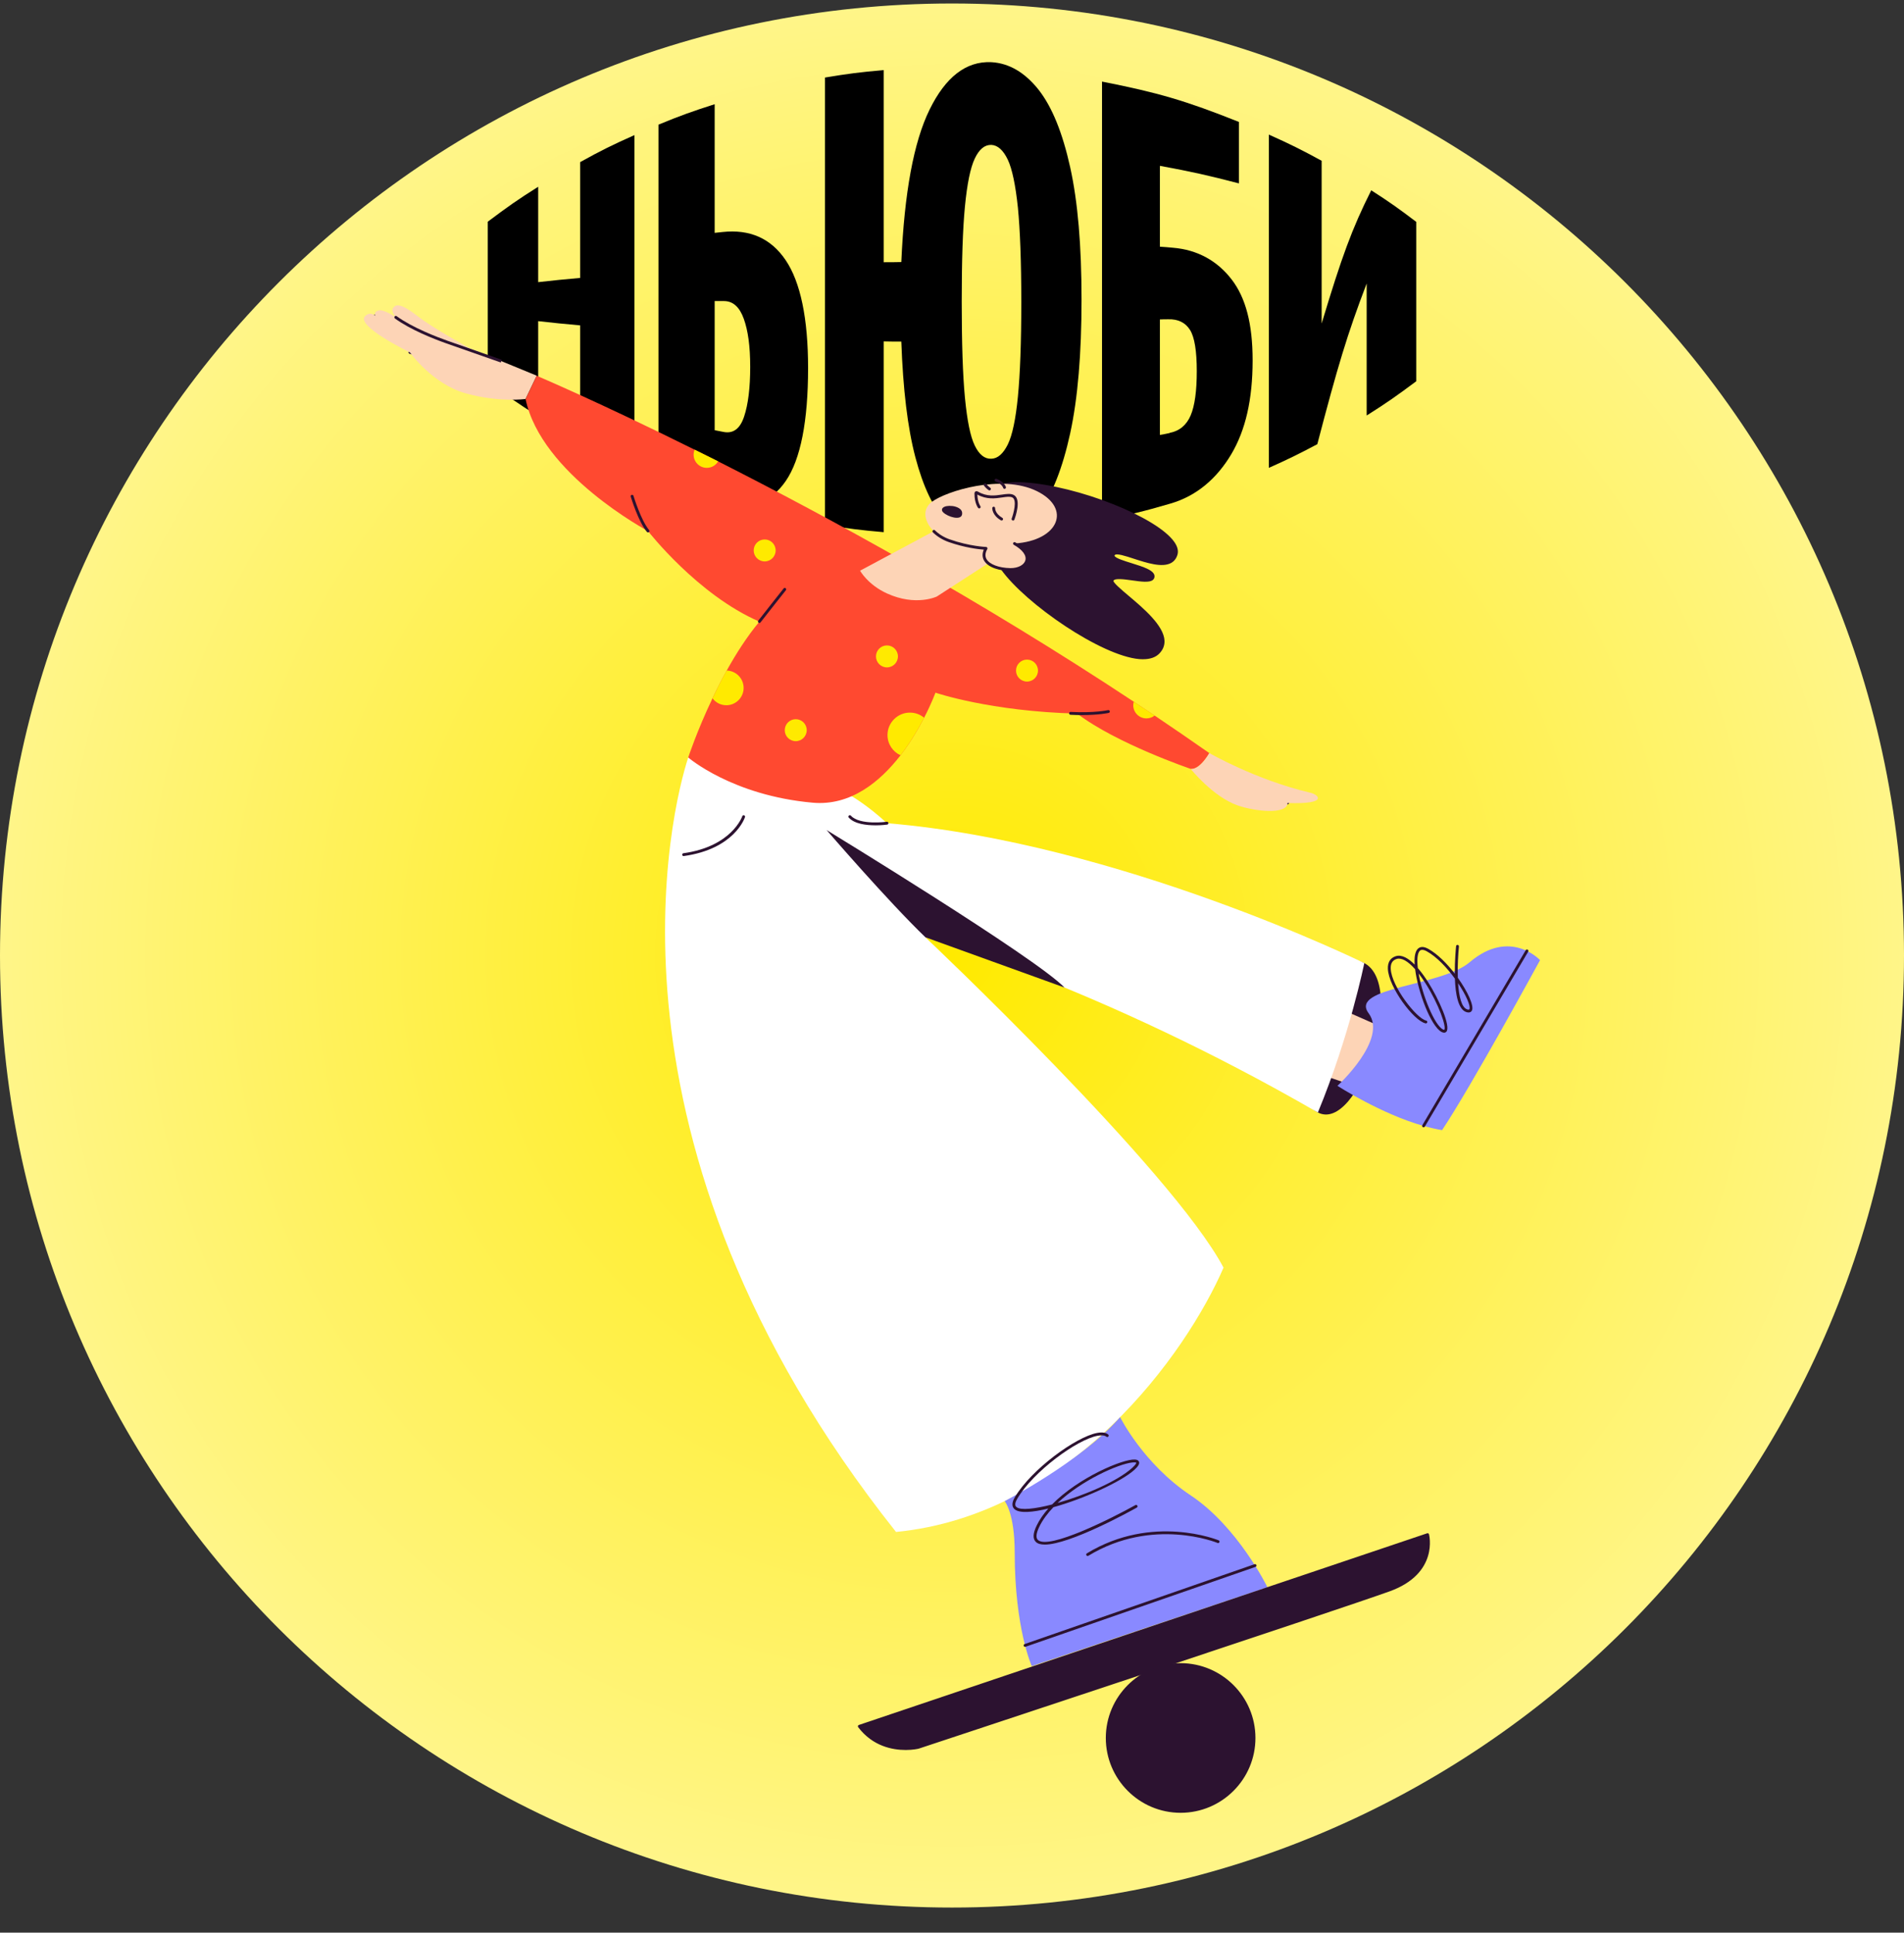 <svg width="400" height="406" viewBox="0 0 400 406" fill="none" xmlns="http://www.w3.org/2000/svg">
<rect x="0" y="0" width="400" height="406" fill="#333333" stroke="none"/>
<path d="M0 200.733C0 90.276 89.543 0.733 200 0.733C310.457 0.733 400 90.276 400 200.733C400 311.19 310.457 400.733 200 400.733C89.543 400.733 0 311.19 0 200.733Z" fill="url(#paint0_radial_65_12651)"/>
<path d="M102.469 46.577C106.628 43.456 108.725 41.966 113.062 39.236V59.273C116.546 58.883 118.288 58.706 121.879 58.387V34.057C126.358 31.575 128.669 30.44 133.29 28.383V98.286C128.669 96.229 126.358 95.094 121.879 92.611V68.353C118.288 68.034 116.546 67.856 113.062 67.466V87.433C108.725 84.702 106.592 83.248 102.469 80.127V46.648V46.577Z" fill="black"/>
<path d="M138.339 100.378V26.184C142.996 24.269 145.377 23.418 150.141 21.893V48.918C150.817 48.847 151.137 48.811 151.812 48.74C157.464 48.137 161.908 50.017 165.037 54.628C168.165 59.238 169.765 66.899 169.765 77.326C169.765 88.426 168.201 96.512 165.072 101.052C161.944 105.592 157.713 107.01 152.381 105.414C146.693 103.676 143.884 102.683 138.339 100.449V100.378ZM151.954 90.731C154.016 91.157 155.474 90.093 156.327 87.504C157.18 84.951 157.607 81.439 157.607 77.077C157.607 72.715 157.145 69.452 156.256 66.97C155.367 64.487 153.981 63.246 152.096 63.246C151.314 63.246 150.923 63.246 150.141 63.246V90.377C150.852 90.519 151.243 90.59 151.954 90.731Z" fill="black"/>
<path d="M208.265 113.713C204.675 113.89 201.546 112.543 198.809 109.67C196.107 106.833 193.938 102.258 192.303 96.051C190.668 89.845 189.708 81.759 189.352 71.757C187.859 71.757 187.148 71.757 185.655 71.722V111.798C180.714 111.372 178.225 111.053 173.319 110.237V16.289C178.225 15.474 180.714 15.154 185.655 14.729V55.089C187.148 55.089 187.859 55.089 189.352 55.053C189.992 40.512 191.948 29.837 195.289 23.028C198.631 16.218 202.933 12.814 208.265 13.062C212.033 13.275 215.34 15.261 218.184 18.843C221.028 22.46 223.232 27.922 224.831 35.157C226.431 42.392 227.213 51.577 227.213 62.926C227.213 74.275 226.431 83.674 224.831 91.015C223.232 98.356 221.028 103.96 218.184 107.719C215.34 111.443 212.033 113.5 208.265 113.713ZM208.265 96.37C209.616 96.335 210.754 95.306 211.713 93.391C212.673 91.441 213.384 88.071 213.846 83.319C214.309 78.567 214.558 71.935 214.558 63.458C214.558 54.982 214.309 48.386 213.846 43.633C213.349 38.881 212.638 35.476 211.713 33.526C210.754 31.539 209.616 30.511 208.265 30.44C206.843 30.404 205.706 31.362 204.781 33.313C203.857 35.263 203.181 38.597 202.719 43.349C202.257 48.102 202.044 54.769 202.044 63.352C202.044 71.935 202.257 78.779 202.719 83.567C203.181 88.355 203.857 91.724 204.781 93.604C205.706 95.519 206.879 96.441 208.265 96.37Z" fill="black"/>
<path d="M231.516 109.351V17.14C243.247 19.446 249.078 21.148 260.276 25.617V38.526C253.735 36.824 250.393 36.079 243.674 34.838V51.826C244.74 51.897 245.274 51.932 246.34 52.038C251.673 52.464 255.796 54.876 258.747 58.706C261.698 62.536 263.155 68.033 263.155 75.694C263.155 83.957 261.662 90.377 258.676 95.413C255.69 100.449 251.424 104.208 245.842 105.804C240.154 107.471 237.275 108.145 231.516 109.28V109.351ZM245.7 90.944C247.798 90.554 249.291 89.277 250.144 87.256C250.997 85.234 251.424 82.149 251.424 77.964C251.424 73.779 250.962 70.835 250.002 69.31C249.042 67.785 247.513 67.005 245.416 67.076C244.705 67.076 244.349 67.076 243.674 67.111V91.37C244.492 91.228 244.883 91.157 245.7 90.98V90.944Z" fill="black"/>
<path d="M276.735 93.32C272.718 95.448 270.691 96.442 266.567 98.286V28.277C271.082 30.298 273.286 31.398 277.659 33.774V67.963C281.889 53.918 283.987 48.138 288.075 39.98C291.95 42.463 293.834 43.811 297.532 46.612V80.092C293.443 83.142 291.381 84.596 287.115 87.291V59.557C283.027 70.233 280.965 77.184 276.735 93.356V93.32Z" fill="black"/>
<g clip-path="url(#clip0_65_12651)">
<path d="M93.885 72.159C93.885 72.159 93.833 72.159 93.807 72.148C89.044 70.907 81.133 68.281 78.672 66.576C78.538 66.483 78.502 66.293 78.595 66.159C78.687 66.025 78.873 65.984 79.012 66.082C81.412 67.745 89.234 70.335 93.952 71.566C94.111 71.608 94.209 71.772 94.168 71.932C94.132 72.066 94.008 72.159 93.874 72.159H93.885Z" fill="#2C1230"/>
<path d="M96.346 77.118C96.346 77.118 96.3 77.118 96.274 77.108C90.743 75.763 86.083 74.332 86.036 74.316C85.877 74.27 85.789 74.1 85.835 73.94C85.887 73.781 86.057 73.693 86.211 73.745C86.258 73.76 90.903 75.187 96.418 76.526C96.578 76.562 96.676 76.727 96.64 76.886C96.604 77.025 96.485 77.118 96.346 77.118Z" fill="#2C1230"/>
<path d="M270.495 168.992C270.495 168.992 270.47 168.992 270.459 168.992C265.67 168.385 262.039 166.155 261.885 166.057C261.746 165.969 261.699 165.784 261.787 165.64C261.874 165.496 262.06 165.46 262.199 165.542C262.235 165.568 265.881 167.803 270.531 168.39C270.696 168.41 270.815 168.56 270.794 168.725C270.774 168.879 270.645 168.987 270.495 168.987V168.992Z" fill="#2C1230"/>
<path d="M248.031 372.831C252.292 372.831 255.746 369.377 255.746 365.117C255.746 360.856 252.292 357.402 248.031 357.402C243.77 357.402 240.316 360.856 240.316 365.117C240.316 369.377 243.77 372.831 248.031 372.831Z" fill="#FFEA00"/>
<path d="M286.625 202.328C279.013 198.29 266.674 228.438 276.876 233.711C285.368 238.104 295.663 207.117 286.625 202.328Z" fill="#2C1230"/>
<path d="M284.477 228.113L273.024 224.205C273.024 224.205 273.127 220.182 274.507 216.047C275.939 211.762 277.056 209.924 277.056 209.924L292.666 216.82L284.472 228.113H284.477Z" fill="#FDD4B6"/>
<path d="M280.98 228.113C280.98 228.113 290.188 234.046 299.072 236.534C300.442 236.915 301.755 237.218 302.96 237.414C309.145 228.139 323.539 201.705 323.539 201.705C323.539 201.705 317.266 194.891 308.728 202.163C302.795 207.215 283.411 207.349 287.521 212.854C291.63 218.359 280.97 228.113 280.97 228.113H280.98Z" fill="#8989FF"/>
<path d="M299.072 236.832C299.02 236.832 298.969 236.817 298.917 236.791C298.773 236.709 298.727 236.523 298.809 236.379L320.531 199.614C320.614 199.464 320.799 199.423 320.943 199.506C321.087 199.588 321.134 199.773 321.051 199.918L299.329 236.683C299.272 236.781 299.175 236.832 299.072 236.832Z" fill="#2C1230"/>
<path d="M303.393 216.948C303.244 216.948 303.064 216.902 302.842 216.789C300.617 215.604 297.893 208.415 297.296 203.615C295.782 201.9 294.427 201.138 293.413 201.452C292.527 201.735 292.12 202.41 292.172 203.523C292.336 207.23 297.574 213.951 299.613 214.399C299.773 214.435 299.881 214.595 299.84 214.76C299.804 214.919 299.639 215.027 299.479 214.986C296.971 214.43 291.739 207.385 291.569 203.548C291.507 202.163 292.079 201.241 293.227 200.875C294.515 200.469 295.931 201.36 297.198 202.642C297.188 202.493 297.182 202.348 297.177 202.204C297.126 200.572 297.44 199.536 298.104 199.13C298.599 198.831 299.242 198.888 300.015 199.31C301.956 200.371 303.975 202.395 305.633 204.558C305.608 201.833 305.845 199.341 305.901 198.774C305.917 198.609 306.056 198.455 306.231 198.507C306.396 198.522 306.514 198.671 306.499 198.836C306.344 200.335 306.184 202.915 306.262 205.407C308.342 208.312 309.681 211.253 309.243 212.252C309.156 212.452 308.862 212.89 308.033 212.612C306.329 212.046 305.767 208.806 305.649 205.593C303.975 203.286 301.822 200.984 299.716 199.835C299.144 199.521 298.702 199.464 298.408 199.639C297.955 199.918 297.728 200.824 297.769 202.184C297.78 202.559 297.811 202.956 297.862 203.368C298.702 204.336 299.443 205.407 299.999 206.283C302.245 209.816 304.866 215.651 303.852 216.747C303.754 216.85 303.604 216.948 303.388 216.948H303.393ZM298.032 204.516C298.846 209.213 301.38 215.331 303.12 216.258C303.306 216.356 303.398 216.351 303.414 216.341C303.918 215.79 302.301 211.016 299.495 206.607C299 205.825 298.511 205.124 298.032 204.511V204.516ZM306.323 206.551C306.504 209.27 307.024 211.644 308.229 212.051C308.62 212.174 308.677 212.051 308.698 212.02C308.996 211.335 307.982 209.033 306.323 206.551Z" fill="#2C1230"/>
<path d="M76.724 66.391C74.571 68.461 86.122 74.028 86.122 74.028C86.122 74.028 90.824 80.687 97.874 82.644C104.925 84.601 110.409 83.818 110.409 83.818L112.758 78.92L98.462 73.044C98.462 73.044 90.958 68.95 87.693 66.385C84.191 63.646 83.156 63.898 82.605 64.671C82.054 65.443 83.156 66.658 83.156 66.658C83.156 66.658 80.612 64.887 79.505 65.222C78.398 65.551 78.84 66.329 78.84 66.329C78.84 66.329 77.805 65.345 76.719 66.391H76.724Z" fill="#FDD4B6"/>
<path d="M105.209 76.15C105.209 76.15 97.211 73.359 93.781 72.143C91.144 71.206 86.231 69.28 82.977 66.906C82.843 66.808 82.812 66.622 82.91 66.489C83.008 66.355 83.198 66.324 83.332 66.421C86.638 68.837 91.881 70.83 93.982 71.577C97.412 72.792 105.405 75.583 105.405 75.583L105.209 76.15Z" fill="#2C1230"/>
<path d="M144.591 159.115C141.212 169.404 123.059 239.747 188.241 321.831C225.058 318.211 249.201 284.412 257.044 266.305C246.178 245.783 194.4 196.895 194.4 196.895C194.4 196.895 230.903 207.153 276.866 233.711C283.597 217.417 286.615 202.328 286.615 202.328C286.615 202.328 235.028 176.969 186.325 172.932C182.293 169.188 178.91 167.252 178.91 167.252L144.58 159.115H144.591Z" fill="white"/>
<path d="M254.067 158.208C251.806 161.983 250.148 161.525 250.148 161.525C250.148 161.525 234.59 156.236 226.293 149.912C208.016 149.454 196.522 145.514 196.522 145.514C196.522 145.514 195.728 147.728 194.142 150.782C192.942 153.115 191.279 155.953 189.188 158.672C184.862 164.249 178.682 169.348 170.721 168.627C153.793 167.113 144.585 159.13 144.585 159.13C144.585 159.13 146.413 153.553 149.683 146.698C150.574 144.824 151.558 142.851 152.665 140.879C154.637 137.32 156.944 133.715 159.54 130.589C146.557 124.986 136.144 111.571 136.144 111.571C136.144 111.571 113.659 99.597 110.415 83.823C111.641 81.274 112.748 78.941 112.748 78.941C112.748 78.941 125.659 84.4 145.934 94.473C147.52 95.266 149.178 96.085 150.862 96.924C174.14 108.707 205.616 125.877 238.2 147.419C239.642 148.382 241.11 149.345 242.577 150.329C246.398 152.904 250.225 155.525 254.072 158.219L254.067 158.208Z" fill="#FF4930"/>
<path d="M254.072 158.208C254.072 158.208 263.857 163.843 275.156 166.505C276.994 166.871 279.317 169.008 270.495 168.694C270.403 171.227 263.543 170.44 260.02 169.204C254.783 167.365 250.143 161.53 250.143 161.53C250.143 161.53 251.791 162.004 254.067 158.208H254.072Z" fill="#FDD4B6"/>
<path d="M136.134 111.849C136.046 111.849 135.964 111.813 135.902 111.741C134.11 109.598 132.57 104.546 132.508 104.335C132.462 104.176 132.549 104.011 132.709 103.959C132.874 103.923 133.039 104.006 133.085 104.16C133.1 104.212 134.65 109.305 136.365 111.355C136.474 111.483 136.458 111.674 136.329 111.777C136.273 111.823 136.206 111.849 136.139 111.849H136.134Z" fill="#2C1230"/>
<path d="M227.35 150.226C226.598 150.226 225.779 150.205 224.888 150.159C224.723 150.149 224.595 150.01 224.605 149.84C224.615 149.68 224.749 149.557 224.904 149.557H224.919C229.858 149.824 232.762 149.186 232.788 149.181C232.958 149.145 233.107 149.248 233.149 149.407C233.185 149.567 233.082 149.727 232.922 149.768C232.824 149.788 230.857 150.221 227.345 150.221L227.35 150.226Z" fill="#2C1230"/>
<path d="M194.405 196.895C186.505 189.288 173.651 174.374 173.651 174.374C173.651 174.374 217.584 201.174 223.636 207.462C218.851 205.722 194.405 196.9 194.405 196.9V196.895Z" fill="#2C1230"/>
<path d="M235.322 297.709C235.322 297.709 240.178 307.515 250.143 314.143C260.108 320.771 266.267 333.45 266.267 333.45L216.756 350.017C216.756 350.017 213.172 342.112 213.172 326.137C213.172 317.82 211.066 315.348 211.066 315.348C211.066 315.348 226.999 307.144 235.322 297.709Z" fill="#8989FF"/>
<path d="M228.492 326.878C228.389 326.878 228.291 326.827 228.235 326.734C228.147 326.595 228.194 326.41 228.338 326.322C242.134 317.933 255.885 323.531 256.019 323.588C256.173 323.649 256.245 323.83 256.178 323.979C256.111 324.128 255.936 324.206 255.787 324.139C255.653 324.077 242.176 318.608 228.652 326.832C228.6 326.863 228.549 326.878 228.497 326.878H228.492Z" fill="#2C1230"/>
<path d="M215.35 345.964C215.226 345.964 215.108 345.887 215.067 345.763C215.015 345.603 215.093 345.434 215.252 345.382L263.563 328.604C263.718 328.552 263.893 328.629 263.945 328.789C263.996 328.949 263.919 329.119 263.759 329.17L215.448 345.949C215.417 345.959 215.381 345.964 215.35 345.964Z" fill="#2C1230"/>
<path d="M180.526 362.665L299.917 322.398C299.917 322.398 302.106 330.324 291.821 334.032C281.537 337.74 192.912 367.068 192.912 367.068C192.912 367.068 185.347 369.015 180.532 362.67L180.526 362.665Z" fill="#2C1230"/>
<path d="M190.234 367.63C187.514 367.63 183.338 366.868 180.289 362.84C180.232 362.763 180.212 362.665 180.243 362.572C180.274 362.48 180.341 362.408 180.433 362.377L299.824 322.11C299.901 322.084 299.989 322.089 300.061 322.13C300.133 322.171 300.189 322.238 300.21 322.316C300.231 322.398 302.352 330.555 291.929 334.31C281.758 337.982 193.895 367.058 193.009 367.352C192.973 367.362 191.866 367.635 190.239 367.635L190.234 367.63ZM181.026 362.809C185.671 368.526 192.762 366.79 192.834 366.77C193.699 366.481 281.552 337.41 291.718 333.743C300.586 330.545 299.978 324.273 299.695 322.784L181.026 362.809Z" fill="#2C1230"/>
<path d="M248.031 380.535C256.547 380.535 263.45 373.632 263.45 365.116C263.45 356.601 256.547 349.698 248.031 349.698C239.516 349.698 232.612 356.601 232.612 365.116C232.612 373.632 239.516 380.535 248.031 380.535Z" fill="#2C1230"/>
<path d="M248.031 380.829C239.363 380.829 232.313 373.779 232.313 365.111C232.313 356.444 239.363 349.394 248.031 349.394C256.698 349.394 263.748 356.444 263.748 365.111C263.748 373.779 256.698 380.829 248.031 380.829ZM248.031 349.996C239.693 349.996 232.91 356.779 232.91 365.116C232.91 373.454 239.693 380.231 248.031 380.231C256.368 380.231 263.146 373.449 263.146 365.116C263.146 356.784 256.363 349.996 248.031 349.996Z" fill="#2C1230"/>
<path d="M196.259 111.545L211.029 116.128L196.8 125.321C196.8 125.321 192.412 127.438 186.335 124.667C182.298 122.823 180.686 119.888 180.686 119.888L196.259 111.545Z" fill="#FDD4B6"/>
<path d="M159.541 130.873C159.474 130.873 159.412 130.852 159.355 130.811C159.221 130.708 159.201 130.523 159.299 130.389C160.864 128.36 164.593 123.668 164.629 123.622C164.732 123.493 164.922 123.472 165.051 123.575C165.18 123.678 165.2 123.869 165.097 123.998C165.061 124.044 161.338 128.73 159.772 130.754C159.711 130.832 159.623 130.873 159.536 130.873H159.541Z" fill="#2C1230"/>
<path d="M215.082 101.632C228.359 102.471 248.582 111.319 247.074 116.448C245.565 121.577 235.151 114.79 233.946 116.448C232.741 118.106 242.397 119.013 242.248 121.124C242.099 123.235 234.4 120.218 233.648 121.881C232.891 123.539 248.438 131.99 243.304 137.12C238.175 142.249 216.478 127.762 210.576 119.497C204.674 111.231 202.712 100.849 215.087 101.632H215.082Z" fill="#2C1230"/>
<path d="M240.137 138.495C239.89 138.495 239.632 138.484 239.364 138.464C231.351 137.799 215.469 126.866 210.329 119.672C206.987 114.99 204.206 108.563 206.431 104.557C207.775 102.136 210.705 101.055 215.103 101.328C226.489 102.049 243.026 108.604 246.703 113.852C247.383 114.82 247.604 115.722 247.367 116.53C247.125 117.344 246.662 117.936 245.987 118.291C244.087 119.28 240.945 118.266 238.169 117.364C236.46 116.803 234.513 116.175 234.189 116.623C234.127 116.705 234.142 116.746 234.147 116.767C234.307 117.246 236.182 117.833 237.691 118.297C240.235 119.09 242.64 119.836 242.547 121.145C242.526 121.428 242.403 121.665 242.192 121.84C241.46 122.437 239.704 122.19 237.845 121.927C236.218 121.701 234.189 121.417 233.921 122.005C233.828 122.396 235.713 123.987 237.093 125.151C240.224 127.793 244.509 131.408 244.643 134.601C244.684 135.621 244.308 136.543 243.52 137.331C242.748 138.103 241.615 138.489 240.142 138.489L240.137 138.495ZM213.795 101.889C210.344 101.889 208.048 102.883 206.956 104.85C205.236 107.95 206.75 113.631 210.818 119.327C215.886 126.423 231.531 137.212 239.411 137.866C241.084 138.01 242.32 137.681 243.088 136.908C243.762 136.234 244.076 135.492 244.035 134.632C243.912 131.697 239.74 128.179 236.697 125.615C234.147 123.467 233.035 122.489 233.365 121.763C233.818 120.769 235.718 121.031 237.917 121.34C239.488 121.557 241.27 121.814 241.8 121.376C241.888 121.309 241.929 121.227 241.934 121.108C241.996 120.274 239.395 119.466 237.5 118.879C235.219 118.168 233.813 117.699 233.565 116.963C233.514 116.803 233.488 116.551 233.689 116.278C234.271 115.48 235.981 116.031 238.339 116.803C240.868 117.627 244.015 118.652 245.688 117.766C246.224 117.483 246.574 117.03 246.77 116.371C246.955 115.747 246.76 115.016 246.193 114.208C242.67 109.171 226.077 102.636 215.051 101.94C214.614 101.915 214.186 101.899 213.779 101.899L213.795 101.889Z" fill="#2C1230"/>
<path d="M207.146 115.196C207.146 115.196 203.675 115.088 199.39 113.579C195.105 112.07 192.747 107.693 195.77 105.427C198.788 103.161 210.406 99.541 217.801 103.161C225.196 106.781 222.446 113.59 213.125 114.177C217.652 116.741 215.674 119.708 212.219 119.641C208.763 119.574 205.549 118.019 207.151 115.191L207.146 115.196Z" fill="#FDD4B6"/>
<path d="M212.822 109.351C212.786 109.351 212.75 109.346 212.714 109.331C212.559 109.274 212.482 109.099 212.538 108.944C212.904 107.966 213.718 105.046 212.683 104.51C212.193 104.258 211.441 104.371 210.566 104.5C209.103 104.716 207.286 104.984 205.323 103.897C205.375 105.525 205.947 106.318 205.957 106.323C206.055 106.457 206.029 106.642 205.895 106.745C205.766 106.843 205.581 106.823 205.478 106.689C205.447 106.648 204.716 105.669 204.721 103.712C204.721 103.614 204.721 103.367 204.937 103.243C205.092 103.156 205.277 103.176 205.493 103.3C207.327 104.371 209.078 104.114 210.484 103.908C211.457 103.764 212.302 103.64 212.966 103.98C214.665 104.855 213.275 108.723 213.11 109.161C213.064 109.279 212.95 109.356 212.827 109.356L212.822 109.351Z" fill="#2C1230"/>
<path d="M210.432 109.351C210.38 109.351 210.329 109.341 210.282 109.31C208.403 108.229 208.459 106.792 208.459 106.73C208.47 106.57 208.604 106.447 208.758 106.447H208.774C208.938 106.457 209.067 106.596 209.057 106.761C209.057 106.823 209.046 107.909 210.576 108.79C210.72 108.872 210.767 109.058 210.684 109.202C210.628 109.3 210.525 109.351 210.422 109.351H210.432Z" fill="#2C1230"/>
<path d="M200.106 106.308C200.77 106.385 202.367 106.812 202.109 108.1C201.852 109.387 199.158 108.615 198.159 107.641C197.448 106.946 198.159 106.086 200.106 106.308Z" fill="#2C1230"/>
<path d="M212.327 119.945H212.208C210.143 119.909 207.614 119.311 206.729 117.751C206.451 117.267 206.239 116.494 206.677 115.469C205.591 115.387 202.712 115.068 199.292 113.868C198.03 113.42 196.882 112.719 195.981 111.839C195.862 111.72 195.862 111.53 195.981 111.411C196.099 111.293 196.29 111.288 196.408 111.406C197.248 112.23 198.319 112.884 199.498 113.301C203.68 114.774 207.13 114.903 207.161 114.903C207.269 114.903 207.362 114.965 207.414 115.057C207.465 115.15 207.465 115.263 207.414 115.351C206.966 116.144 206.909 116.855 207.254 117.457C207.887 118.559 209.839 119.301 212.229 119.347H212.332C213.887 119.347 215.144 118.688 215.411 117.72C215.695 116.68 214.809 115.485 212.981 114.45C212.836 114.367 212.785 114.182 212.867 114.043C212.95 113.893 213.13 113.842 213.279 113.929C215.37 115.109 216.359 116.551 215.993 117.879C215.653 119.131 214.191 119.95 212.337 119.95L212.327 119.945Z" fill="#2C1230"/>
<path d="M211.034 102.698C210.9 102.698 210.777 102.605 210.741 102.471C210.73 102.43 210.499 101.657 209.144 101.147C208.99 101.091 208.912 100.916 208.969 100.761C209.026 100.607 209.201 100.535 209.355 100.586C211.034 101.22 211.312 102.28 211.323 102.327C211.364 102.486 211.261 102.651 211.101 102.687C211.075 102.692 211.055 102.698 211.029 102.698H211.034Z" fill="#2C1230"/>
<path d="M207.868 103.023C207.811 103.023 207.749 103.007 207.703 102.971C207.677 102.956 207.11 102.574 206.703 102.002C206.606 101.869 206.636 101.678 206.77 101.58C206.904 101.482 207.095 101.518 207.188 101.647C207.533 102.126 208.028 102.466 208.033 102.471C208.172 102.564 208.208 102.75 208.115 102.889C208.058 102.976 207.961 103.023 207.868 103.023Z" fill="#2C1230"/>
<path d="M160.647 117.941C161.921 117.941 162.954 116.908 162.954 115.634C162.954 114.36 161.921 113.327 160.647 113.327C159.373 113.327 158.34 114.36 158.34 115.634C158.34 116.908 159.373 117.941 160.647 117.941Z" fill="#FFEA00"/>
<path d="M150.862 96.914C150.404 97.733 149.518 98.284 148.483 98.284C146.969 98.284 145.718 97.058 145.718 95.519C145.718 95.158 145.79 94.798 145.934 94.463C147.52 95.256 149.178 96.075 150.862 96.914Z" fill="#FFEA00"/>
<path d="M242.573 150.319C242.094 150.705 241.491 150.921 240.842 150.921C239.328 150.921 238.077 149.696 238.077 148.156C238.077 147.893 238.123 147.651 238.195 147.409C239.637 148.372 241.105 149.335 242.573 150.319Z" fill="#FFEA00"/>
<path d="M167.173 155.701C168.447 155.701 169.48 154.668 169.48 153.393C169.48 152.119 168.447 151.086 167.173 151.086C165.898 151.086 164.865 152.119 164.865 153.393C164.865 154.668 165.898 155.701 167.173 155.701Z" fill="#FFEA00"/>
<path d="M215.757 143.181C217.031 143.181 218.064 142.148 218.064 140.874C218.064 139.6 217.031 138.567 215.757 138.567C214.483 138.567 213.45 139.6 213.45 140.874C213.45 142.148 214.483 143.181 215.757 143.181Z" fill="#FFEA00"/>
<path d="M186.335 140.204C187.609 140.204 188.642 139.171 188.642 137.897C188.642 136.623 187.609 135.59 186.335 135.59C185.061 135.59 184.028 136.623 184.028 137.897C184.028 139.171 185.061 140.204 186.335 140.204Z" fill="#FFEA00"/>
<path d="M156.223 144.525C156.223 146.523 154.586 148.156 152.593 148.156C151.393 148.156 150.332 147.579 149.683 146.688C150.574 144.813 151.558 142.841 152.665 140.869C154.637 140.915 156.223 142.527 156.223 144.525Z" fill="#FFEA00"/>
<path d="M194.142 150.777C192.943 153.11 191.279 155.948 189.188 158.667C187.576 157.946 186.448 156.308 186.448 154.413C186.448 151.817 188.565 149.701 191.161 149.701C192.288 149.701 193.349 150.108 194.142 150.782V150.777Z" fill="#FFEA00"/>
<path d="M143.617 179.843C143.468 179.843 143.339 179.735 143.318 179.586C143.298 179.421 143.411 179.266 143.576 179.246C153.752 177.825 155.92 171.531 155.941 171.464C155.992 171.305 156.162 171.227 156.317 171.274C156.476 171.325 156.559 171.495 156.512 171.65C156.425 171.923 154.226 178.36 143.658 179.838C143.643 179.838 143.632 179.838 143.617 179.838V179.843Z" fill="#2C1230"/>
<path d="M183.899 173.38C181.999 173.38 179.506 173.097 178.311 171.758C178.203 171.634 178.214 171.444 178.337 171.336C178.461 171.222 178.651 171.227 178.765 171.361C180.588 173.396 186.237 172.649 186.299 172.633C186.479 172.608 186.618 172.726 186.639 172.891C186.66 173.056 186.546 173.21 186.381 173.231C186.278 173.246 185.238 173.385 183.904 173.385L183.899 173.38Z" fill="#2C1230"/>
<path d="M219.475 324.479C218.666 324.479 218.033 324.319 217.636 323.943C216.931 323.279 216.982 322.14 217.796 320.467C218.393 319.231 219.233 318.041 220.232 316.908C216.936 317.722 214.227 317.938 213.182 317.083C212.723 316.707 212.358 315.966 213.197 314.544C216.653 308.689 226.025 301.855 230.496 301.026C231.52 300.835 232.298 300.943 232.808 301.35C232.937 301.453 232.957 301.644 232.854 301.773C232.751 301.901 232.561 301.927 232.432 301.819C232.071 301.531 231.438 301.458 230.604 301.618C226.247 302.421 217.101 309.111 213.712 314.848C212.96 316.125 213.413 316.496 213.563 316.615C214.428 317.315 217.389 316.996 221.02 316.058C226.54 310.424 235.857 306.48 238.421 306.614C238.89 306.639 239.183 306.799 239.286 307.092C239.436 307.515 239.127 308.045 238.287 308.807C235.543 311.29 227.612 314.9 221.303 316.63C220.062 317.923 219.032 319.298 218.342 320.735C217.672 322.125 217.574 323.057 218.053 323.51C220.299 325.632 233.596 318.942 238.529 316.187C238.679 316.105 238.859 316.161 238.941 316.306C239.024 316.45 238.967 316.63 238.823 316.713C237.216 317.609 224.723 324.484 219.48 324.484L219.475 324.479ZM238.272 307.211C238.169 307.211 238.045 307.211 237.891 307.232C234.888 307.561 227.246 310.981 222.189 315.739C227.869 314.127 234.734 311.202 237.875 308.354C238.751 307.561 238.715 307.288 238.715 307.288C238.715 307.288 238.632 307.211 238.277 307.211H238.272Z" fill="#2C1230"/>
</g>
<defs>
<radialGradient id="paint0_radial_65_12651" cx="0" cy="0" r="1" gradientUnits="userSpaceOnUse" gradientTransform="translate(200 200.733) rotate(90) scale(368.704)">
<stop stop-color="#FFEA00"/>
<stop offset="1" stop-color="white"/>
</radialGradient>
<clipPath id="clip0_65_12651">
<rect width="247.088" height="316.678" fill="white" transform="translate(76.456 64.15)"/>
</clipPath>
</defs>
</svg>
